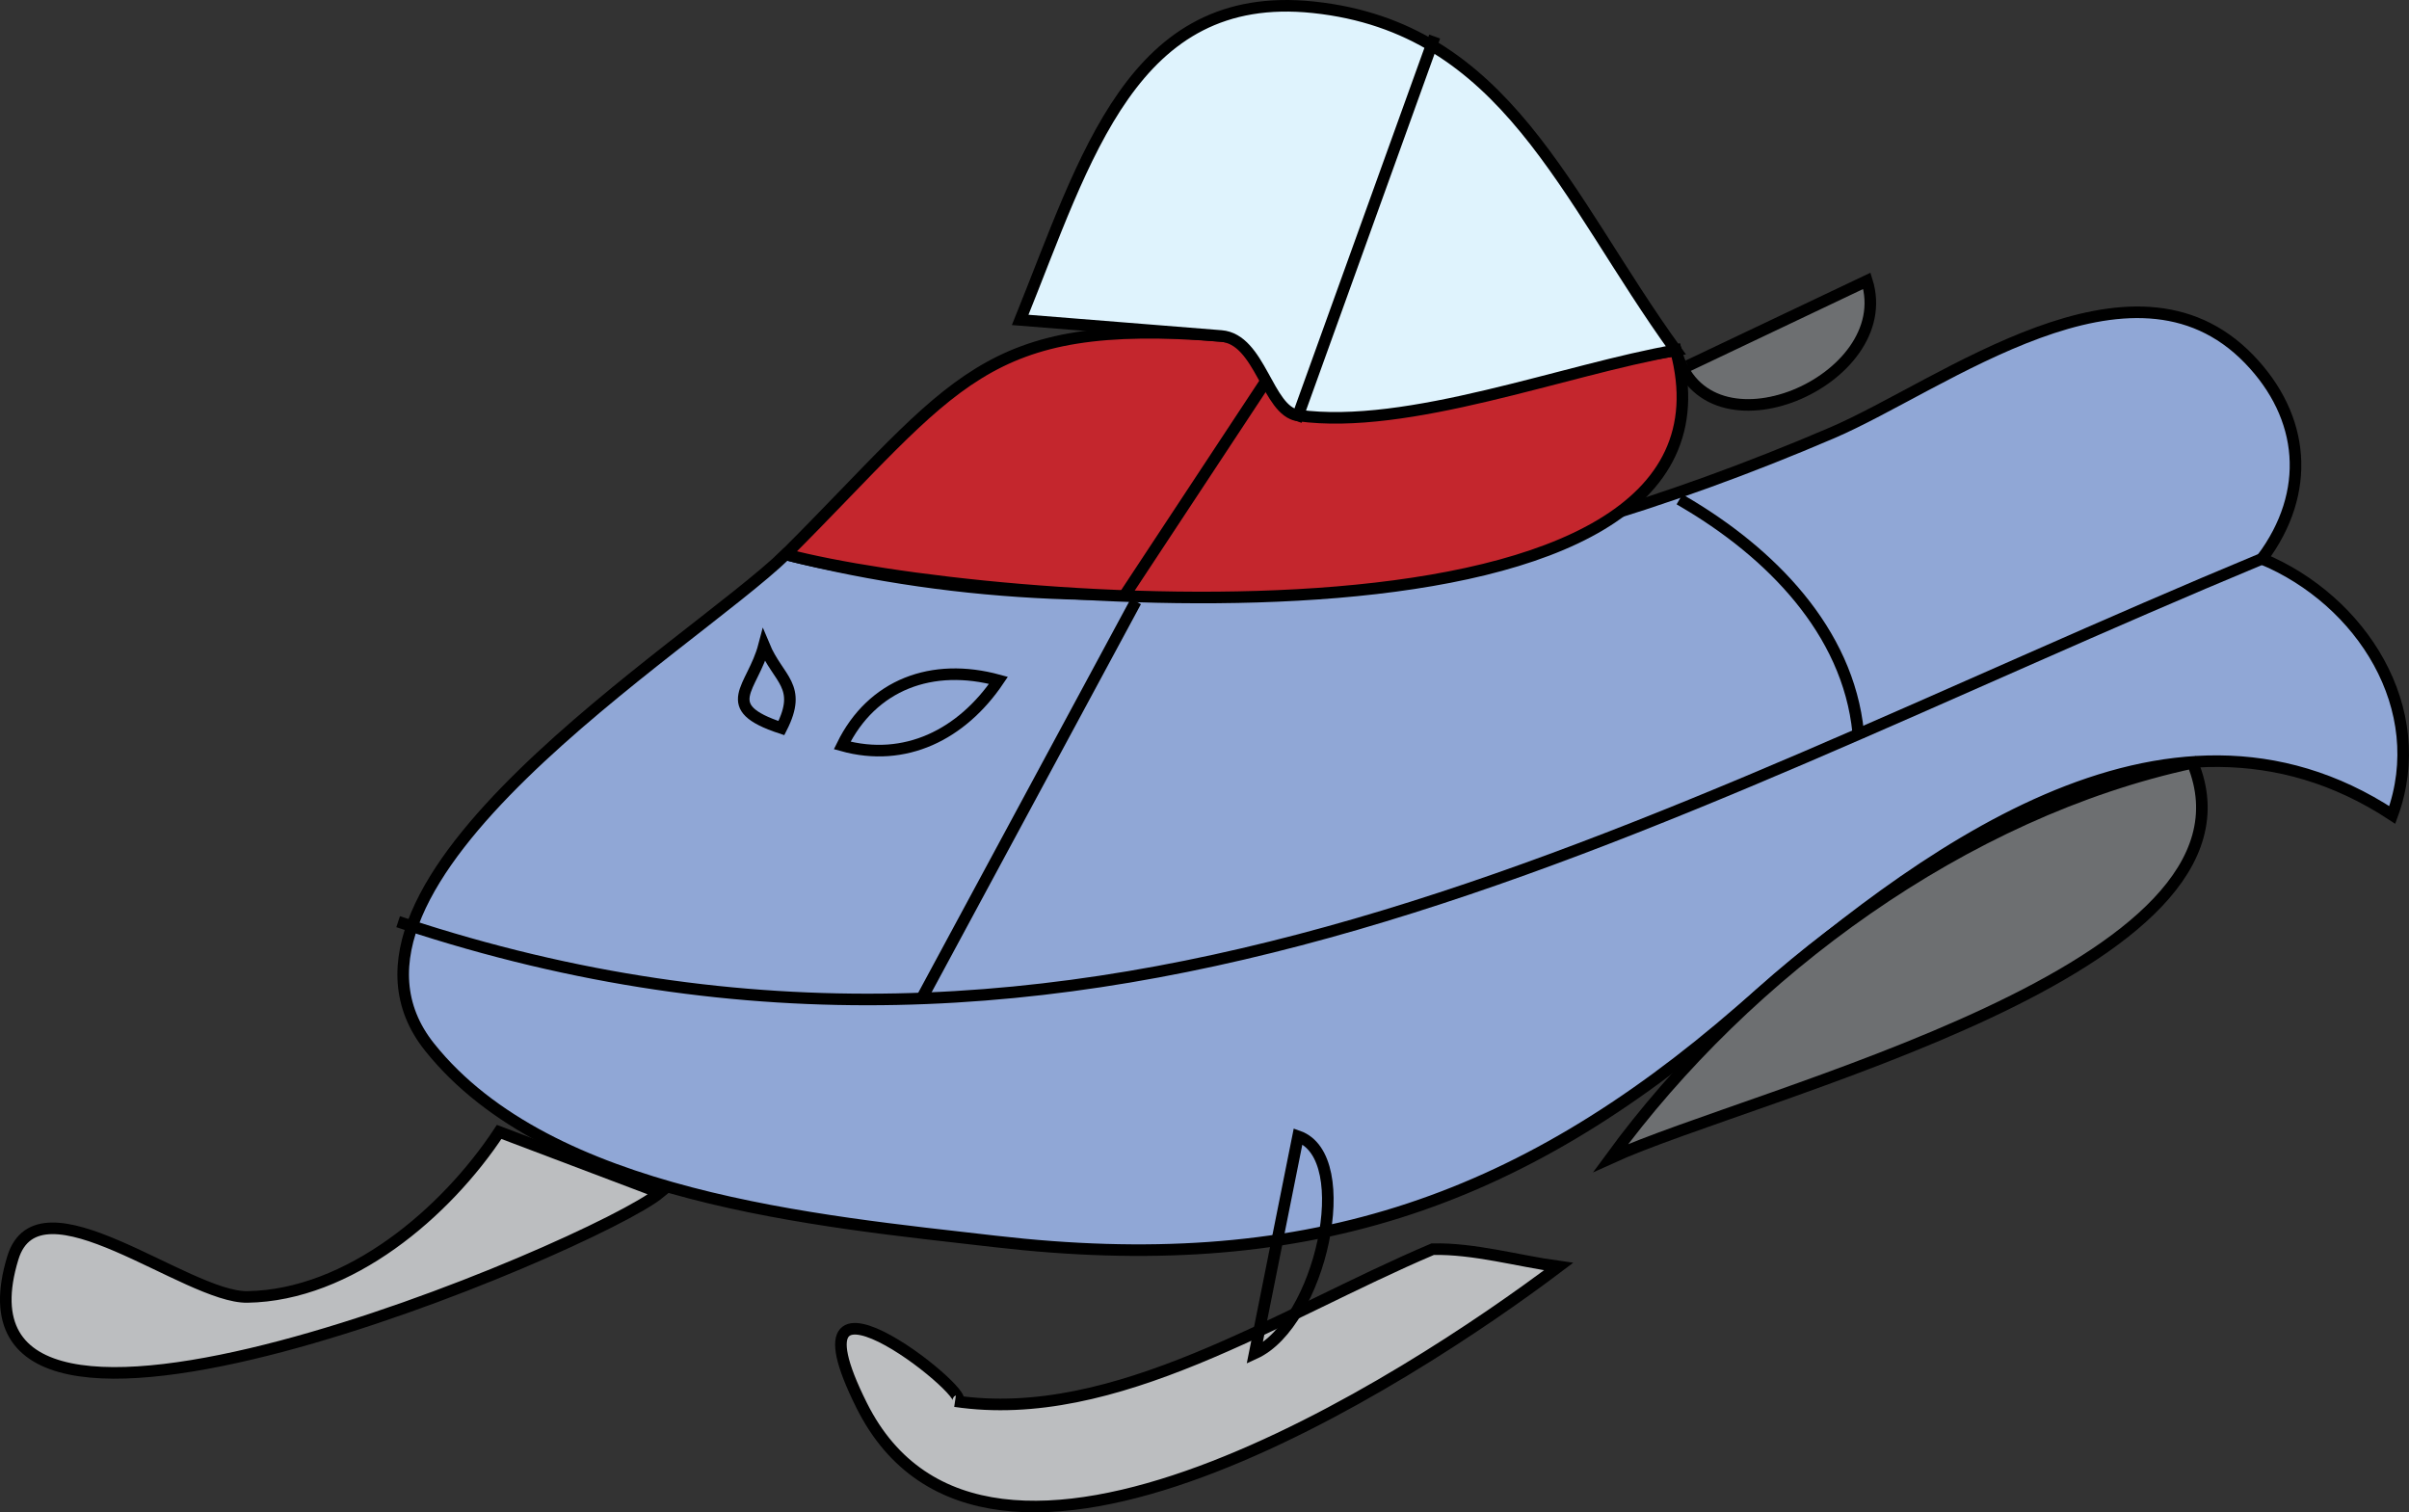 <svg xmlns="http://www.w3.org/2000/svg" xmlns:xlink="http://www.w3.org/1999/xlink" version="1.1" id="Layer_1" x="0px" y="0px" enable-background="new 0 0 822.05 841.89" xml:space="preserve" viewBox="202.53 290.2 416.11 261.21">
<rect x="202.53" y="290.2" width="416.11" height="261.21" fill="#333333" stroke="none"/>
<path fill-rule="evenodd" clip-rule="evenodd" fill="#90A7D6" stroke="#000000" stroke-width="2" stroke-linecap="square" stroke-miterlimit="10" d="  M338.25,385.955c-16.609,16.042-84.087,56.892-61.5,85.125c20.767,25.959,66.939,29.993,97.694,33.542  c52.744,6.086,89.934-6.123,128.806-39.917c30.064-26.137,73.216-59.55,112.5-33.75c6.705-18.367-5.335-37.105-22.5-44.25  c8.592-11.491,7.435-24.501-2.25-34.5c-20.277-20.935-52.874,4.548-72,12.75C461.953,389.417,399.253,401.399,338.25,385.955z"/>
<path fill-rule="evenodd" clip-rule="evenodd" fill="#C4262D" stroke="#000000" stroke-width="2" stroke-linecap="square" stroke-miterlimit="10" d="  M338.25,385.955c29.655-29.655,33.931-41.025,75.223-37.722c11.254,0.9,7.558,14.708,21.512,12.302  c19.005-3.276,38.011-6.553,57.016-9.83C506.82,406.083,372.374,394.987,338.25,385.955z"/>
<path fill-rule="evenodd" clip-rule="evenodd" fill="#DFF3FD" stroke="#000000" stroke-width="2" stroke-linecap="square" stroke-miterlimit="10" d="  M378.75,345.455c11.326-27.989,19.366-57.291,50.625-54c33.354,3.511,43.422,32.715,62.625,59.25  c-19.046,3.284-46.278,13.876-65.25,11.25c-5.306-0.734-6.493-13.179-13.277-13.722C401.898,347.307,390.324,346.38,378.75,345.455z  "/>
<line fill="none" stroke="#000000" stroke-width="2" stroke-linecap="square" stroke-miterlimit="10" x1="450" y1="297.455" x2="426.75" y2="361.955"/>
<line fill="none" stroke="#000000" stroke-width="2" stroke-linecap="square" stroke-miterlimit="10" x1="420.75" y1="356.705" x2="397.5" y2="391.955"/>
<path fill="none" stroke="#000000" stroke-width="2" stroke-linecap="square" stroke-miterlimit="10" d="M272.25,449.705  c119.084,39.296,212.556-17.932,321-63"/>
<path fill="none" stroke="#000000" stroke-width="2" stroke-linecap="square" stroke-miterlimit="10" d="M493.5,376.955  c14.694,8.641,28.249,22.13,30,39.75"/>
<path fill="none" stroke="#000000" stroke-width="2" stroke-linecap="square" stroke-miterlimit="10" d="M334.5,401.705  c2.442,5.884,6.741,6.92,3,14.25C326.297,412.268,332.542,409.152,334.5,401.705z"/>
<path fill="none" stroke="#000000" stroke-width="2" stroke-linecap="square" stroke-miterlimit="10" d="M348,418.955  c5.171-10.57,15.576-14.371,27-11.25C368.661,417.084,358.865,421.98,348,418.955z"/>
<line fill="none" stroke="#000000" stroke-width="2" stroke-linecap="square" stroke-miterlimit="10" x1="398.25" y1="394.955" x2="362.25" y2="461.705"/>
<path fill-rule="evenodd" clip-rule="evenodd" fill="#BCBEC0" stroke="#000000" stroke-width="2" stroke-linecap="square" stroke-miterlimit="10" d="  M288.75,485.705c-9.176,13.919-25.878,28.231-43.5,28.5c-10.475,0.16-36.021-21.388-40.5-6.75  c-14.24,46.546,100.553-2.051,111.75-11.25C307.25,492.705,298,489.205,288.75,485.705z"/>
<path fill-rule="evenodd" clip-rule="evenodd" fill="#BCBEC0" stroke="#000000" stroke-width="2" stroke-linecap="square" stroke-miterlimit="10" d="  M450,505.955c-26.573,11.265-54.841,30.357-82.5,26.25c5.592,0.83-31.023-29.046-16.125,0.75c21.471,42.941,94.459-4.44,120.375-24  C464.683,507.98,457.111,505.798,450,505.955z"/>
<path fill="none" stroke="#000000" stroke-width="2" stroke-linecap="square" stroke-miterlimit="10" d="M426.75,486.455  c-2.5,12.5-5,25-7.5,37.5C430.562,518.808,437.007,490.041,426.75,486.455z"/>
<path fill-rule="evenodd" clip-rule="evenodd" fill="#6D6F71" stroke="#000000" stroke-width="2" stroke-linecap="square" stroke-miterlimit="10" d="  M480.75,490.205c24.914-11.358,115.224-32.661,100.5-68.25C541.893,430.435,504.322,457.964,480.75,490.205z"/>
<path fill-rule="evenodd" clip-rule="evenodd" fill="#6D6F71" d="M495,352.955c10-4.75,20-9.5,30-14.25  C531.735,360.082,487.568,365.327,495,352.955z"/>
<path fill="none" stroke="#000000" stroke-width="2" stroke-linecap="square" stroke-miterlimit="10" d="M495,352.955  c10-4.75,20-9.5,30-14.25c5.432,17.238-27.866,31.592-33,12"/>
</svg>